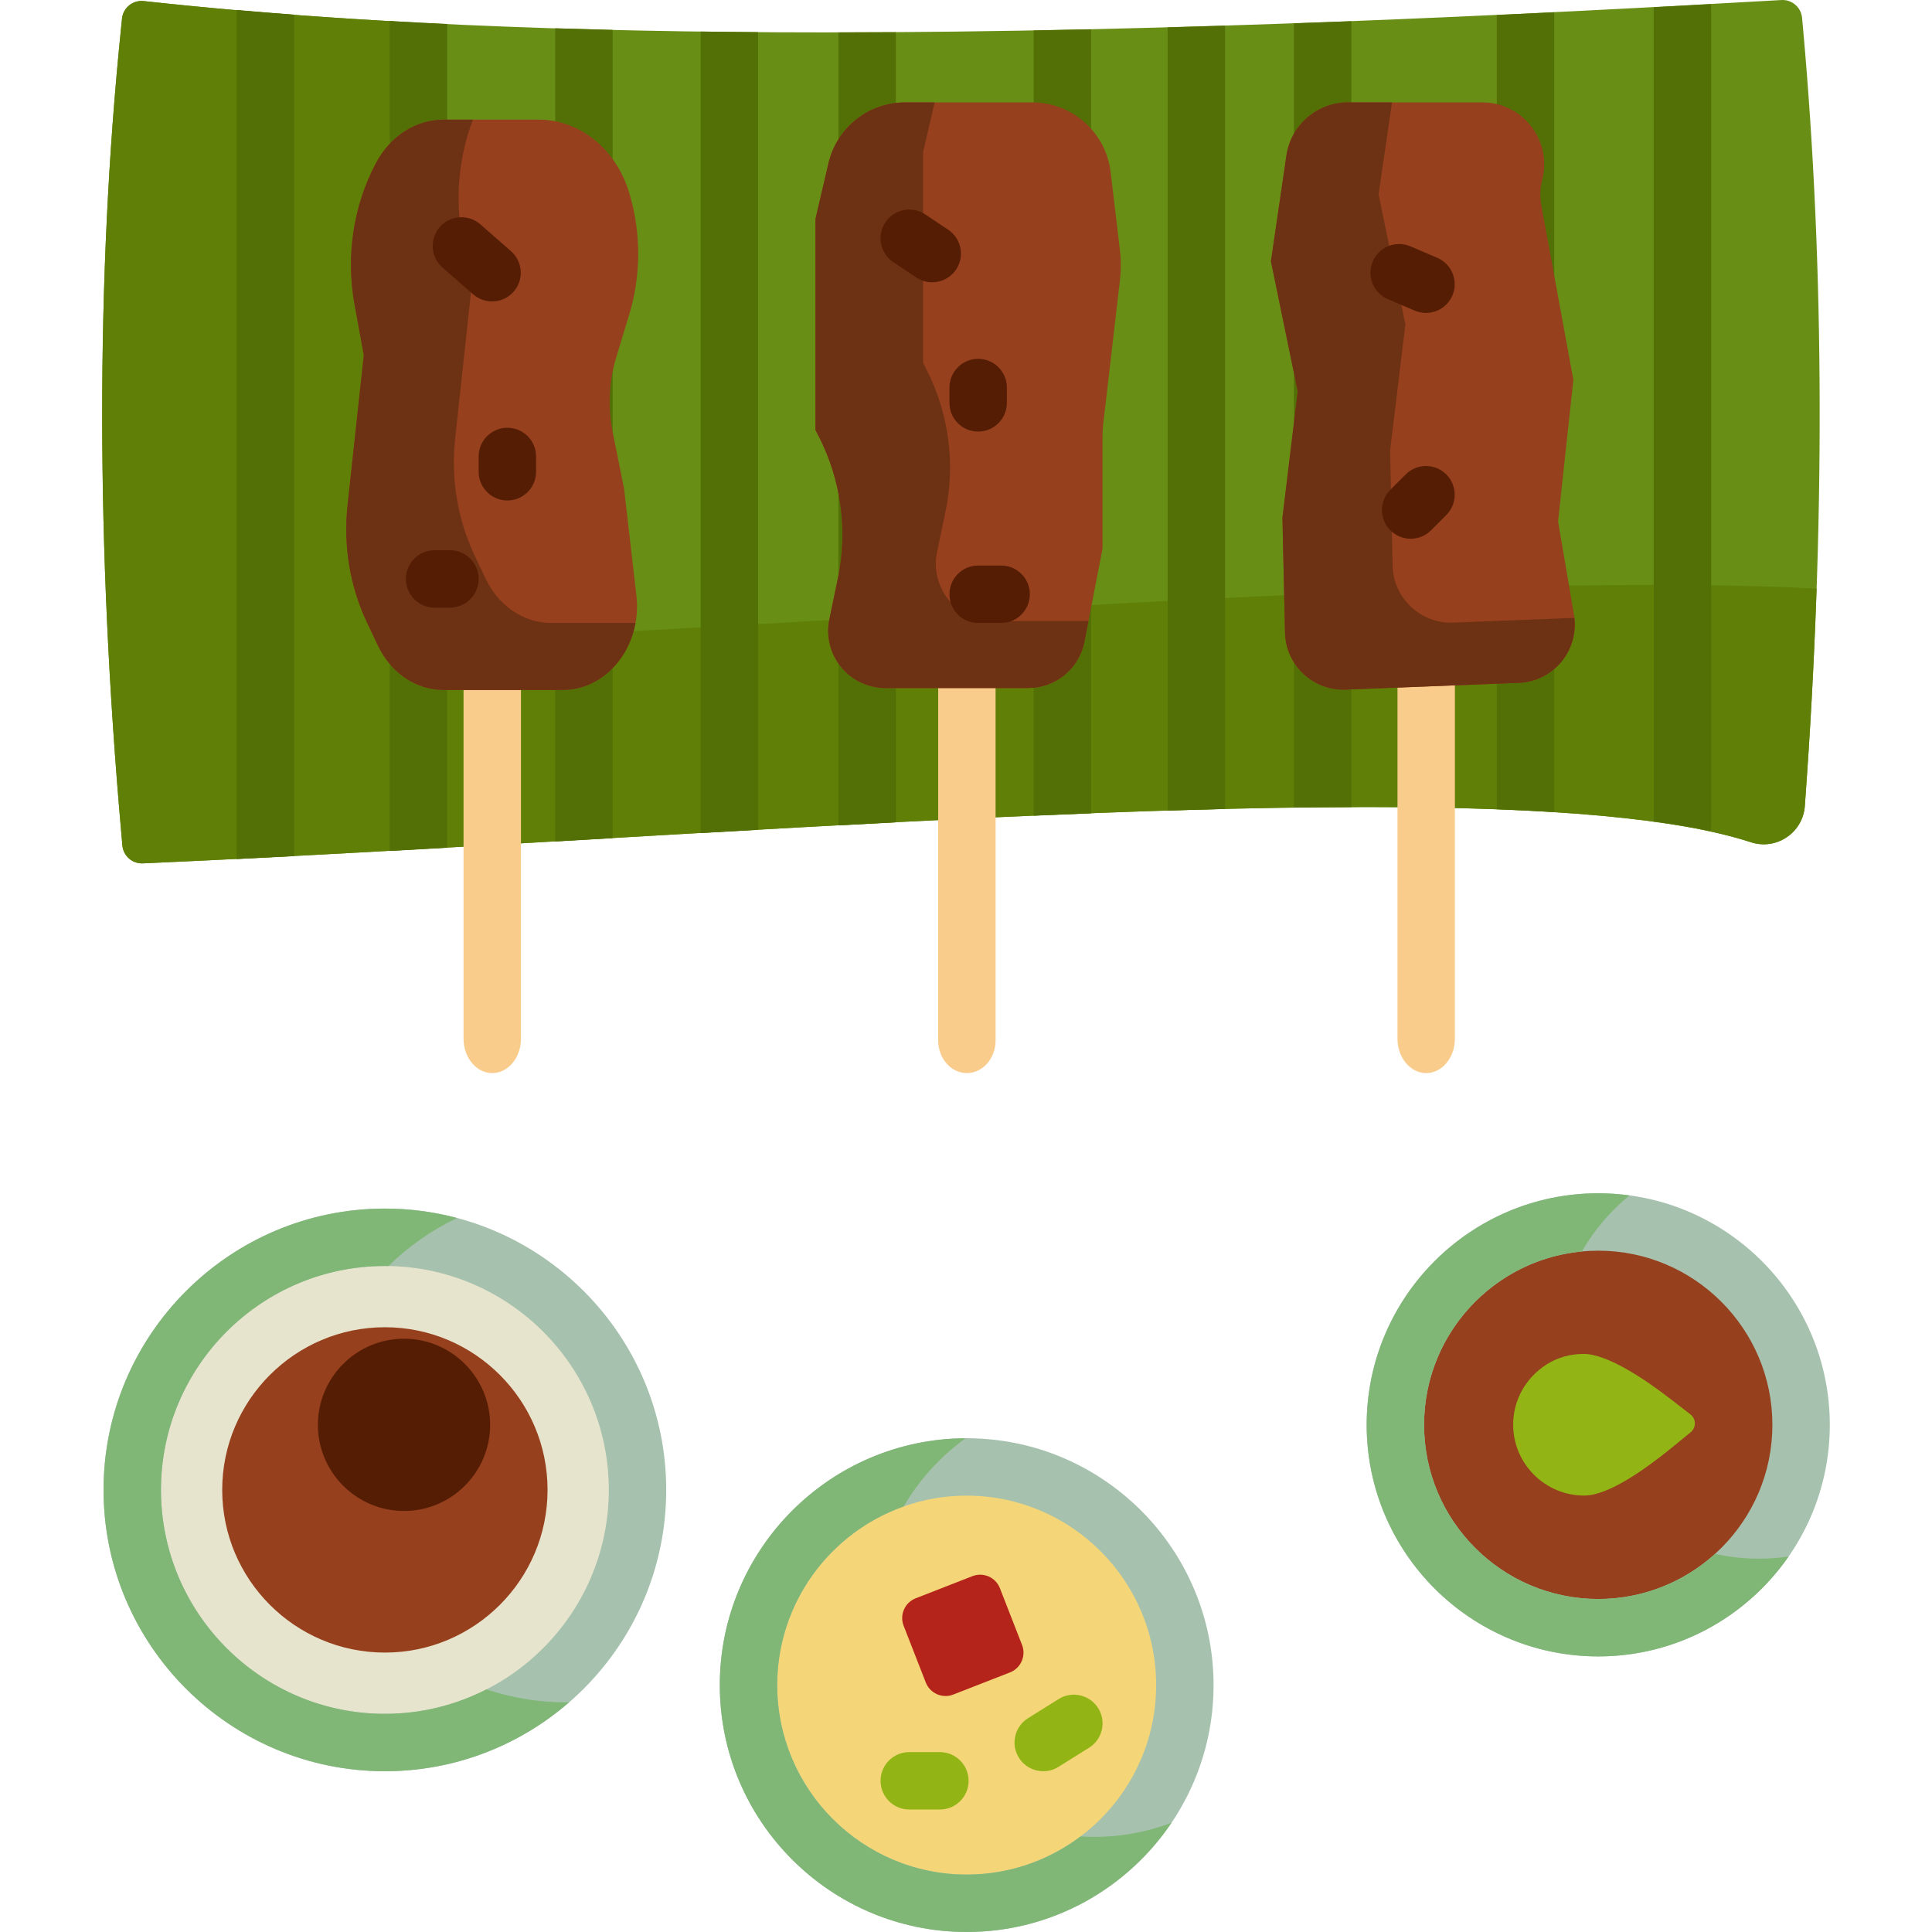 <?xml version="1.0" encoding="iso-8859-1"?>
<!-- Generator: Adobe Illustrator 19.0.0, SVG Export Plug-In . SVG Version: 6.00 Build 0)  -->
<svg version="1.1" id="Capa_1" xmlns="http://www.w3.org/2000/svg" xmlns:xlink="http://www.w3.org/1999/xlink" x="0px" y="0px"
	 viewBox="0 0 512.001 512.001" style="enable-background:new 0 0 512.001 512.001;" xml:space="preserve">
<path style="fill:#E7E4CD;" d="M101.998,462.297c-37.195,0-67.455-30.26-67.455-67.455s30.26-67.455,67.455-67.455
	s67.455,30.26,67.455,67.455S139.192,462.297,101.998,462.297z"/>
<path style="fill:#96401E;" d="M101.998,437.952c-23.772,0-43.11-19.339-43.11-43.11c0-23.772,19.339-43.11,43.11-43.11
	s43.11,19.339,43.11,43.11C145.108,418.613,125.768,437.952,101.998,437.952z"/>
<path style="fill:#541D04;" d="M107.069,400.421c-12.584,0-22.823-10.239-22.823-22.823c0-12.584,10.239-22.823,22.823-22.823
	s22.823,10.239,22.823,22.823C129.893,390.182,119.654,400.421,107.069,400.421z"/>
<path style="fill:#F4D678;" d="M256.18,504.9c-32.161,0-58.326-26.164-58.326-58.326s26.164-58.326,58.326-58.326
	s58.326,26.164,58.326,58.326S288.342,504.9,256.18,504.9z"/>
<path style="fill:#B5241A;" d="M242.672,423.563l15.029-5.866c2.895-1.13,6.158,0.301,7.288,3.196l5.866,15.029
	c1.13,2.895-0.301,6.158-3.196,7.288l-15.029,5.866c-2.895,1.13-6.158-0.301-7.288-3.196l-5.866-15.029
	C238.346,427.957,239.777,424.693,242.672,423.563z"/>
<path style="fill:#96401E;" d="M423.55,431.866c-29.924,0-54.268-24.345-54.268-54.268c0-29.924,24.345-54.268,54.268-54.268
	c29.924,0,54.268,24.345,54.268,54.268C477.818,407.521,453.473,431.866,423.55,431.866z"/>
<path style="fill:#92B515;" d="M419.771,396.34c-10.212,0-18.631-8.31-18.766-18.523c-0.085-6.531,3.146-12.589,8.92-16.26
	c2.87-1.824,6.231-2.725,9.631-2.756l0.078-0.001c6.313,0,16.144,6.587,23.284,12.113l5.064,3.918
	c1.539,1.191,1.568,3.503,0.062,4.733l-4.959,4.05c-7.049,5.757-16.771,12.638-23.06,12.722L419.771,396.34z"/>
<path style="fill:#688E16;" d="M32.188,221.284C25.432,145.063,25.381,73.25,32.039,7.842l0.296-2.912
	c0.292-2.872,2.866-4.956,5.735-4.648l2.91,0.314C90.231,5.9,150.035,8.588,218.732,8.588c91.858,0,186.986-4.804,250.549-8.419
	l2.81-0.16c2.803-0.159,5.227,1.932,5.48,4.728l0.254,2.804c5.717,63.319,5.877,132.651,0.478,206.07
	c-0.25,3.379-2.006,6.399-4.818,8.284c-1.808,1.213-3.908,1.856-6.07,1.856c-1.141,0-2.278-0.182-3.378-0.539
	c-19.256-6.284-52.577-9.337-101.879-9.337c-58.486,0-130.966,4.211-207.702,8.67c-37.951,2.206-77.178,4.487-113.819,6.13
	l-2.783,0.125c-2.783,0.125-5.171-1.965-5.418-4.74L32.188,221.284z"/>
<path style="fill:#5F7F06;" d="M438.37,155.011c-58.486,0-130.966,4.211-207.702,8.67c-37.951,2.206-77.178,4.487-113.819,6.13l0,0
	c-4.339,0.195-8.063-3.063-8.447-7.391l0,0c-4.857-54.786-6.229-107.277-4.155-156.765C81.58,4.379,60.453,2.694,40.981,0.597
	l-2.91-0.313c-2.87-0.309-5.443,1.776-5.735,4.648l-0.296,2.912c-6.657,65.408-6.608,137.221,0.149,213.442l0.245,2.775
	c0.245,2.775,2.634,4.865,5.418,4.74l2.783-0.125c36.642-1.643,75.868-3.924,113.819-6.13c76.735-4.459,149.216-8.67,207.702-8.67
	c49.302,0,82.623,3.053,101.879,9.337c1.1,0.358,2.237,0.539,3.378,0.539c2.163,0,4.262-0.643,6.07-1.856
	c2.812-1.886,4.569-4.905,4.818-8.284c1.435-19.512,2.465-38.726,3.115-57.626C468.707,155.335,454.388,155.011,438.37,155.011z"/>
<g>
	<path style="fill:#537006;" d="M147.137,223.01c2.672-0.155,5.339-0.31,7.999-0.465c2.41-0.14,4.815-0.28,7.216-0.419V7.921
		c-5.134-0.125-10.205-0.267-15.215-0.426V223.01z"/>
	<path style="fill:#537006;" d="M222.199,218.739c5.107-0.276,10.181-0.545,15.215-0.805V8.527
		c-5.077,0.033-10.15,0.051-15.215,0.056V218.739z"/>
	<path style="fill:#537006;" d="M273.932,216.176c5.126-0.225,10.197-0.436,15.215-0.633V7.762
		c-5.057,0.114-10.131,0.215-15.215,0.307V216.176z"/>
	<path style="fill:#537006;" d="M342.908,214.028c5.163-0.074,10.24-0.123,15.215-0.142V5.623
		c-5.025,0.195-10.099,0.383-15.215,0.566V214.028z"/>
	<path style="fill:#537006;" d="M396.669,214.445c5.326,0.197,10.396,0.444,15.215,0.743V3.257
		c-4.986,0.243-10.059,0.486-15.215,0.724V214.445z"/>
	<path style="fill:#537006;" d="M103.297,225.514c5.067-0.281,10.141-0.567,15.215-0.855V6.36
		c-5.148-0.245-10.218-0.513-15.215-0.799V225.514z"/>
</g>
<g>
	<path style="fill:#F9CC8C;" d="M256.233,284.378c-4.203,0-7.608-3.874-7.608-8.655v-98.658c0-4.78,3.405-8.655,7.608-8.655
		c4.202,0,7.608,3.874,7.608,8.655v98.658C263.841,280.504,260.435,284.378,256.233,284.378z"/>
	<path style="fill:#F9CC8C;" d="M377.956,284.378c-4.203,0-7.608-4.079-7.608-9.111v-103.87c0-5.032,3.405-9.111,7.608-9.111
		c4.202,0,7.608,4.079,7.608,9.111v103.87C385.564,280.299,382.158,284.378,377.956,284.378z"/>
</g>
<g>
	<path style="fill:#96401E;" d="M355.988,182.768c-3.941,0-7.697-1.493-10.579-4.204c-3.045-2.86-4.775-6.741-4.869-10.926
		l-0.678-30.469l4.051-33.428l-7.101-34.494l4.108-28.078c1.172-8.001,8.151-14.033,16.236-14.033h35.666
		c5.121,0,9.853,2.324,12.985,6.376c3.132,4.053,4.185,9.222,2.891,14.179c-0.563,2.158-0.647,4.463-0.243,6.662l8.505,46.304
		l-4.057,37.535l4.219,24.709c0.748,4.392-0.431,8.892-3.234,12.349c-2.808,3.459-6.967,5.542-11.416,5.717l-45.861,1.787
		C356.412,182.764,356.2,182.768,355.988,182.768z"/>
	<path style="fill:#96401E;" d="M234.653,182.334c-4.586,0-8.876-2.041-11.77-5.599c-2.895-3.563-4.018-8.179-3.081-12.668
		l2.265-10.878c2.638-12.664,0.84-25.981-5.062-37.495l-0.894-1.744V58.016l3.431-14.703c2.222-9.525,10.605-16.176,20.385-16.176
		h33.619c10.596,0,19.533,7.934,20.784,18.457l2.466,20.71c0.311,2.619,0.315,5.273,0.01,7.889l-4.459,38.345
		c-0.104,0.904-0.157,1.824-0.157,2.728v30.093l-4.803,24.701c-1.382,7.113-7.644,12.276-14.891,12.276h-37.844V182.334z"/>
</g>
<path style="fill:#F9CC8C;" d="M130.452,284.378c-4.202,0-7.608-4.079-7.608-9.111v-103.87c0-5.032,3.405-9.111,7.608-9.111
	c4.202,0,7.608,4.079,7.608,9.111v103.87C138.06,280.299,134.654,284.378,130.452,284.378z"/>
<path style="fill:#96401E;" d="M117.558,182.841c-7.292,0-13.957-4.501-17.392-11.745l-2.905-6.127
	c-4.54-9.575-6.321-20.333-5.154-31.111l4.308-39.746l-2.436-13.305c-2.365-12.916-0.359-26.261,5.649-37.574
	c3.835-7.221,10.585-11.531,18.054-11.531h25.05c11.054,0,20.759,7.967,24.145,19.827l0.158,0.556
	c2.883,10.091,2.789,21.18-0.265,31.218l-3.447,11.329c-1.951,6.409-2.278,13.292-0.949,19.907l3.018,14.999l3.259,28.226
	c0.796,6.909-1.261,13.692-5.645,18.612c-3.715,4.169-8.655,6.466-13.909,6.466H117.558z"/>
<g>
	<path style="fill:#6D3113;" d="M385.136,165.004c-0.2,0.008-0.412,0.012-0.624,0.012c-3.941,0-7.697-1.493-10.579-4.204
		c-3.045-2.861-4.775-6.741-4.869-10.926l-0.678-30.469l4.051-33.428l-7.101-34.494l3.563-24.36h-11.743
		c-8.084,0-15.064,6.031-16.236,14.033l-4.108,28.078l7.101,34.494l-4.051,33.428l0.678,30.469
		c0.094,4.183,1.824,8.064,4.869,10.926c2.882,2.71,6.638,4.204,10.579,4.204c0.212,0,0.424-0.004,0.624-0.012l45.861-1.787
		c4.449-0.174,8.608-2.258,11.416-5.717c2.622-3.234,3.8-7.38,3.331-11.498L385.136,165.004z"/>
	<path style="fill:#6D3113;" d="M263.175,164.582c-4.585,0-8.876-2.041-11.77-5.599c-2.895-3.563-4.018-8.179-3.081-12.668
		l2.265-10.878c2.638-12.664,0.84-25.981-5.062-37.495l-0.894-1.744V40.264l3.063-13.128h-7.771
		c-9.779,0-18.161,6.652-20.385,16.176l-3.431,14.703v55.935l0.894,1.744c5.902,11.514,7.7,24.831,5.062,37.495l-2.265,10.878
		c-0.937,4.49,0.186,9.106,3.081,12.668c2.894,3.558,7.184,5.599,11.77,5.599h37.844c7.247,0,13.508-5.163,14.891-12.276
		l1.065-5.476h-25.277V164.582z"/>
	<path style="fill:#6D3113;" d="M146.081,165.089c-7.292,0-13.957-4.501-17.392-11.745l-2.905-6.127
		c-4.54-9.575-6.321-20.333-5.154-31.111l4.308-39.746l-2.436-13.305c-1.945-10.618-0.929-21.524,2.83-31.354h-7.65
		c-7.469,0-14.218,4.31-18.054,11.531c-6.009,11.313-8.014,24.658-5.649,37.574l2.436,13.305l-4.308,39.746
		c-1.168,10.779,0.614,21.536,5.154,31.111l2.905,6.127c3.437,7.246,10.1,11.745,17.392,11.745h31.536
		c5.254,0,10.194-2.297,13.909-6.466c2.807-3.15,4.654-7.065,5.416-11.286H146.081z"/>
</g>
<g>
	<path style="fill:#541D04;" d="M377.899,82.928c-0.999,0-2.016-0.198-2.992-0.617l-7.1-3.043c-3.863-1.655-5.651-6.128-3.996-9.989
		c1.655-3.862,6.127-5.653,9.989-3.996l7.101,3.043c3.863,1.655,5.651,6.128,3.996,9.989C383.66,81.2,380.851,82.928,377.899,82.928
		z"/>
	<path style="fill:#541D04;" d="M373.846,142.774c-1.947,0-3.894-0.743-5.38-2.228c-2.971-2.972-2.971-7.788,0-10.759l4.057-4.057
		c2.972-2.97,7.788-2.97,10.759,0c2.971,2.972,2.971,7.788,0,10.759l-4.057,4.057C377.74,142.031,375.793,142.774,373.846,142.774z"
		/>
	<path style="fill:#541D04;" d="M265.31,165.089h-6.086c-4.202,0-7.608-3.405-7.608-7.608c0-4.202,3.405-7.608,7.608-7.608h6.086
		c4.203,0,7.608,3.405,7.608,7.608C272.917,161.684,269.511,165.089,265.31,165.089z"/>
	<path style="fill:#541D04;" d="M247.044,74.812c-1.451,0-2.916-0.414-4.213-1.279l-6.086-4.057
		c-3.495-2.331-4.441-7.054-2.11-10.549c2.331-3.495,7.055-4.441,10.549-2.11l6.086,4.057c3.495,2.331,4.441,7.054,2.11,10.549
		C251.915,73.623,249.503,74.812,247.044,74.812z"/>
	<path style="fill:#541D04;" d="M259.223,114.371c-4.203,0-7.608-3.405-7.608-7.608v-4.057c0-4.202,3.405-7.608,7.608-7.608
		c4.202,0,7.608,3.405,7.608,7.608v4.057C266.831,110.966,263.425,114.371,259.223,114.371z"/>
	<path style="fill:#541D04;" d="M119.242,161.032h-4.057c-4.202,0-7.608-3.405-7.608-7.608s3.405-7.608,7.608-7.608h4.057
		c4.202,0,7.608,3.405,7.608,7.608S123.443,161.032,119.242,161.032z"/>
	<path style="fill:#541D04;" d="M134.457,132.63c-4.202,0-7.608-3.405-7.608-7.608v-4.057c0-4.202,3.405-7.608,7.608-7.608
		c4.202,0,7.608,3.405,7.608,7.608v4.057C142.065,129.225,138.659,132.63,134.457,132.63z"/>
	<path style="fill:#541D04;" d="M130.397,79.883c-1.778,0-3.563-0.619-5.007-1.882l-8.115-7.101
		c-3.162-2.767-3.483-7.573-0.716-10.735c2.767-3.161,7.573-3.484,10.735-0.716l8.115,7.101c3.162,2.767,3.483,7.573,0.716,10.735
		C134.621,79.004,132.515,79.883,130.397,79.883z"/>
</g>
<g>
	<path style="fill:#537006;" d="M62.723,227.66c5.041-0.251,10.117-0.51,15.215-0.777V3.885c-5.165-0.39-10.237-0.802-15.215-1.24
		V227.66z"/>
	<path style="fill:#537006;" d="M185.682,220.779c5.098-0.292,10.171-0.58,15.215-0.864V8.52c-5.127-0.038-10.195-0.091-15.215-0.16
		V220.779z"/>
	<path style="fill:#537006;" d="M309.434,214.817c5.144-0.163,10.215-0.306,15.215-0.43V6.802
		c-5.041,0.158-10.115,0.308-15.215,0.45V214.817z"/>
	<path style="fill:#537006;" d="M438.258,2.321v215.342c5.524,0.739,10.536,1.589,15.049,2.551c0.108-0.539,0.166-1.096,0.166-1.668
		V2.321c0-0.417-0.04-0.824-0.097-1.224c-4.896,0.269-9.922,0.542-15.099,0.816C438.271,2.048,438.258,2.183,438.258,2.321z"/>
</g>
<path style="fill:#A6C1AD;" d="M101.998,469.397c-41.11,0-74.555-33.445-74.555-74.555s33.445-74.555,74.555-74.555
	s74.555,33.445,74.555,74.555S143.108,469.397,101.998,469.397z M101.998,335.502c-32.72,0-59.34,26.62-59.34,59.34
	s26.62,59.34,59.34,59.34s59.34-26.62,59.34-59.34S134.718,335.502,101.998,335.502z"/>
<path style="fill:#81B776;" d="M150.094,451.139c-7.404,0-14.526-1.216-21.196-3.431c-8.081,4.128-17.219,6.474-26.9,6.474
	c-32.72,0-59.34-26.62-59.34-59.34s26.62-59.34,59.34-59.34c0.311,0,0.618,0.019,0.927,0.023c5.294-5.186,11.43-9.514,18.191-12.743
	c-6.104-1.621-12.51-2.495-19.118-2.495c-41.11,0-74.555,33.445-74.555,74.555s33.445,74.555,74.555,74.555
	c18.66,0,35.727-6.907,48.817-18.277C150.573,451.123,150.335,451.139,150.094,451.139z"/>
<path style="fill:#A6C1AD;" d="M423.55,438.967c-33.838,0-61.369-27.531-61.369-61.369s27.531-61.369,61.369-61.369
	s61.369,27.531,61.369,61.369S457.388,438.967,423.55,438.967z M423.55,331.444c-25.449,0-46.153,20.704-46.153,46.153
	c0,25.449,20.704,46.153,46.153,46.153s46.153-20.704,46.153-46.153C469.703,352.148,448.999,331.444,423.55,331.444z"/>
<path style="fill:#81B776;" d="M466.153,413.068c-3.998,0-7.891-0.447-11.644-1.271c-8.194,7.425-19.057,11.954-30.959,11.954
	c-25.449,0-46.153-20.704-46.153-46.153c0-23.978,18.383-43.737,41.795-45.941c3.296-5.679,7.581-10.715,12.636-14.853
	c-2.709-0.367-5.468-0.574-8.276-0.574c-33.838,0-61.369,27.531-61.369,61.369s27.531,61.369,61.369,61.369
	c20.882,0,39.35-10.492,50.44-26.472C471.429,412.866,468.814,413.068,466.153,413.068z"/>
<path style="fill:#A6C1AD;" d="M256.18,512c-36.076,0-65.426-29.35-65.426-65.426s29.35-65.426,65.426-65.426
	s65.426,29.35,65.426,65.426S292.256,512,256.18,512z M256.18,396.363c-27.686,0-50.211,22.525-50.211,50.211
	c0,27.686,22.525,50.211,50.211,50.211s50.211-22.525,50.211-50.211C306.391,418.888,283.866,396.363,256.18,396.363z"/>
<path style="fill:#81B776;" d="M289.922,486.801c-1.2,0-2.389-0.048-3.572-0.12c-8.405,6.339-18.856,10.104-30.17,10.104
	c-27.686,0-50.211-22.525-50.211-50.211c0-21.837,14.017-40.453,33.524-47.348c4.142-7.114,9.741-13.273,16.392-18.07
	c-35.94,0.16-65.13,29.442-65.13,65.419c0,36.076,29.35,65.426,65.426,65.426c22.58,0,42.522-11.498,54.285-28.946
	C304.071,485.469,297.15,486.801,289.922,486.801z"/>
<g>
	<path style="fill:#92B515;" d="M249.08,479.541h-8.115c-4.202,0-7.608-3.405-7.608-7.608s3.405-7.608,7.608-7.608h8.115
		c4.202,0,7.608,3.405,7.608,7.608S253.281,479.541,249.08,479.541z"/>
	<path style="fill:#92B515;" d="M276.475,469.398c-2.536,0-5.015-1.267-6.458-3.577c-2.227-3.562-1.143-8.257,2.42-10.483
		l8.115-5.072c3.561-2.225,8.257-1.144,10.483,2.42c2.227,3.562,1.143,8.257-2.42,10.483l-8.115,5.072
		C279.246,469.025,277.851,469.398,276.475,469.398z"/>
</g>
<g>
</g>
<g>
</g>
<g>
</g>
<g>
</g>
<g>
</g>
<g>
</g>
<g>
</g>
<g>
</g>
<g>
</g>
<g>
</g>
<g>
</g>
<g>
</g>
<g>
</g>
<g>
</g>
<g>
</g>
</svg>
